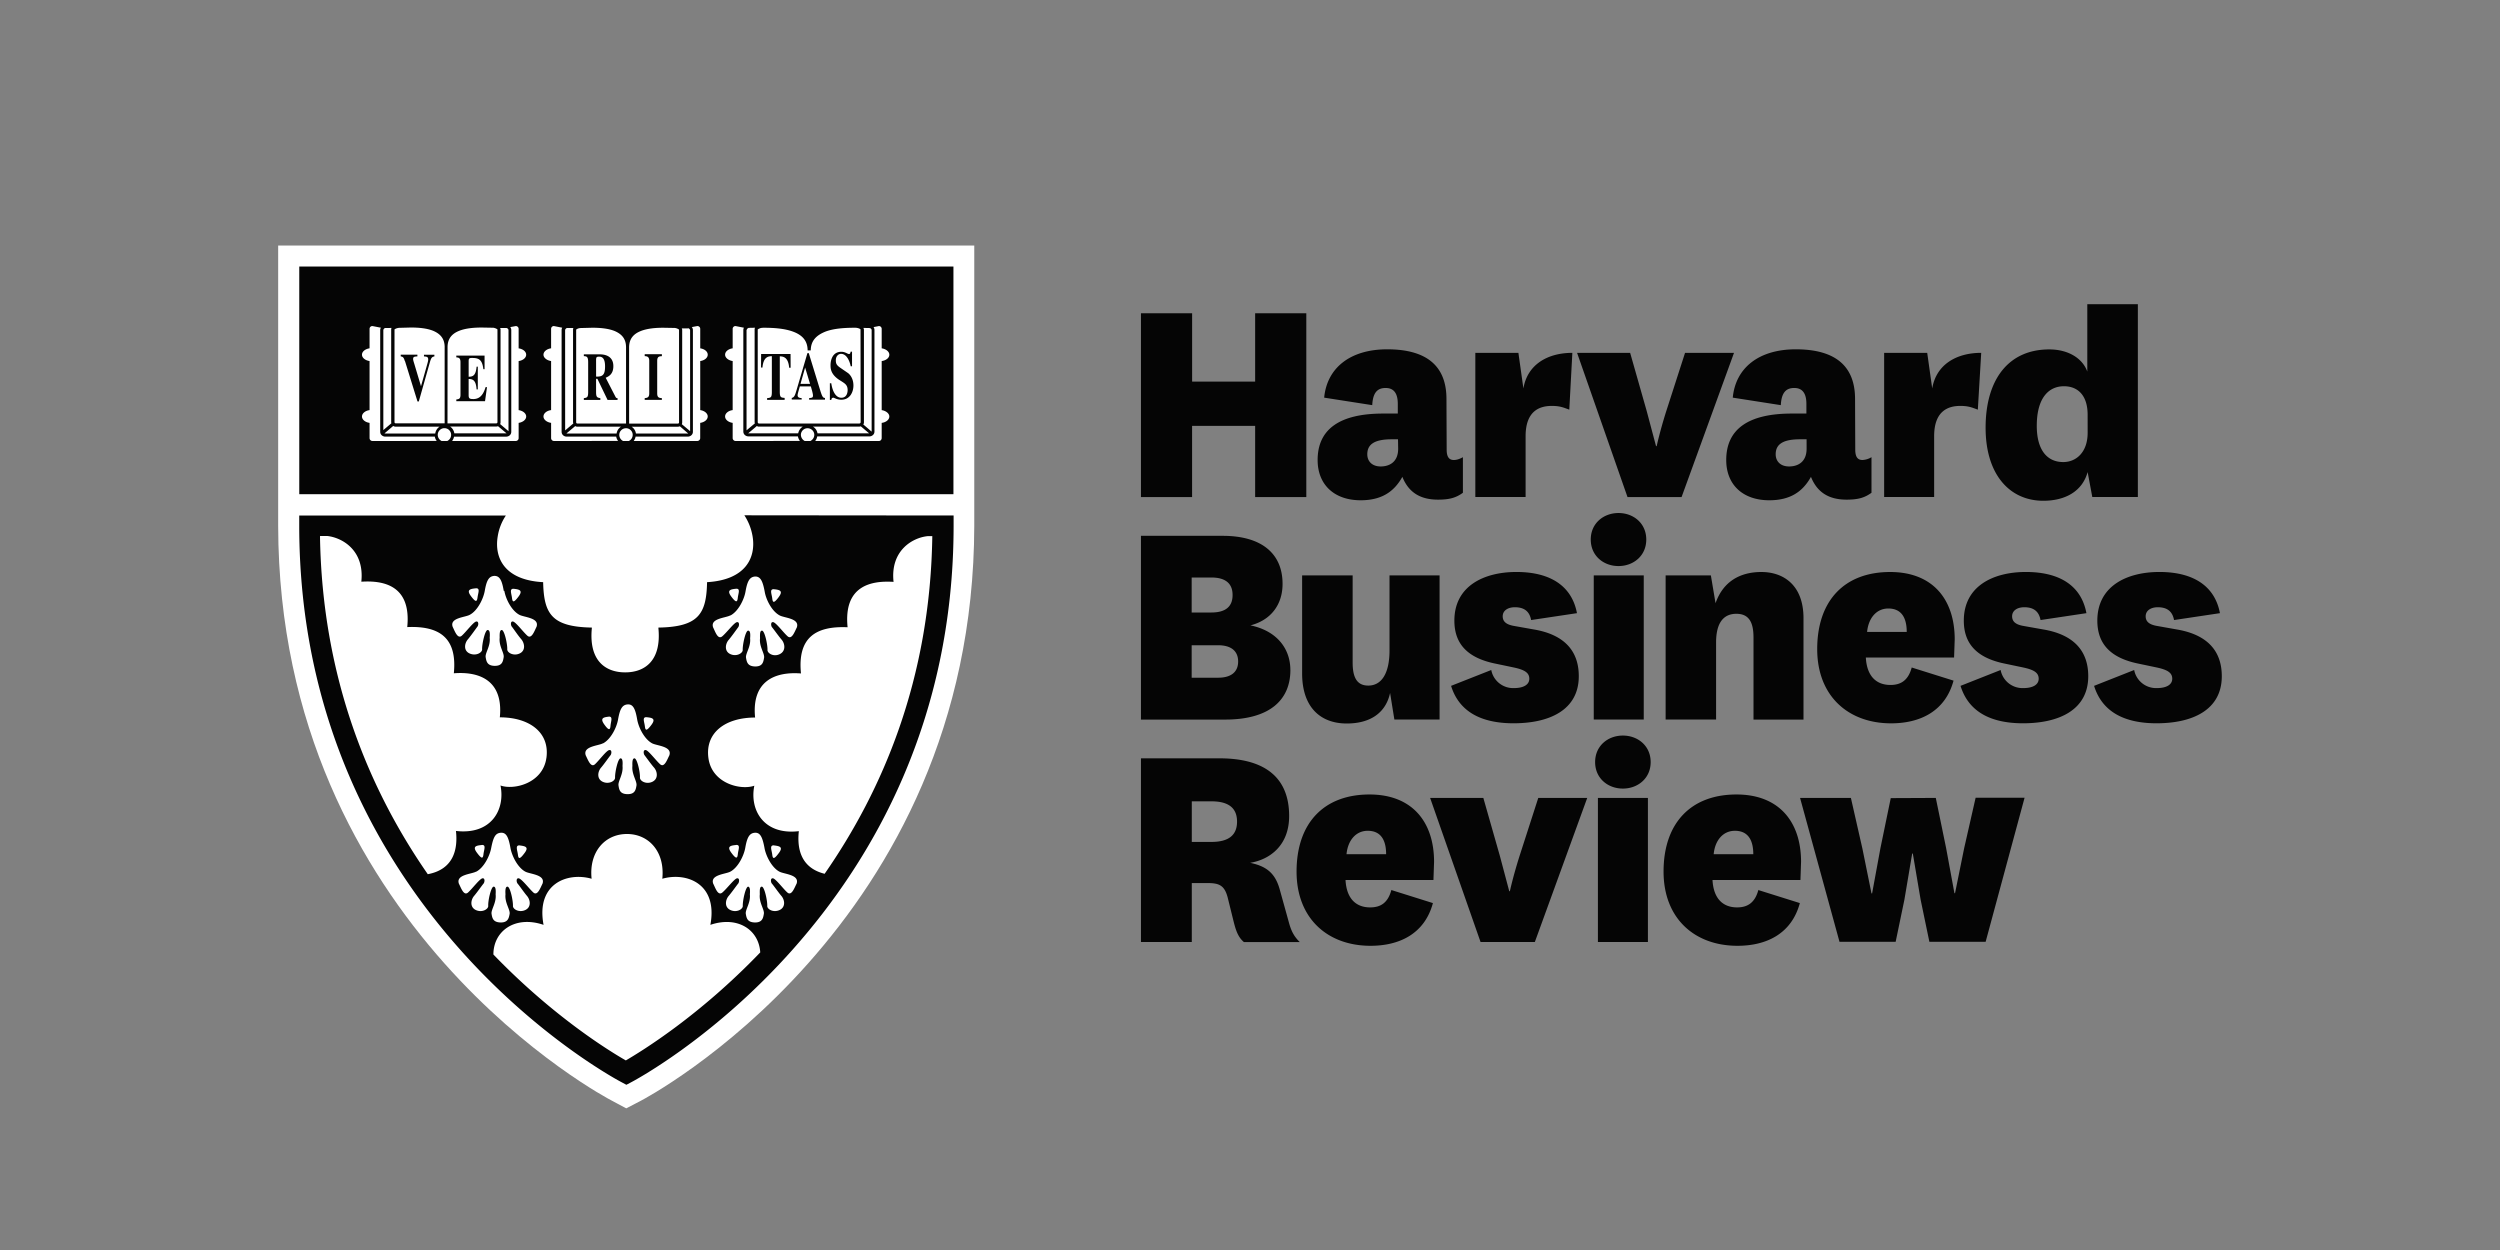<svg xmlns="http://www.w3.org/2000/svg" width="120" height="60" preserveAspectRatio="xMinYMin slice">
  <rect width="100%" height="100%" fill="#808080" stroke="none"/>
  <path d="m29.59 52.95-.248-.133c-.097-.05-15.955-8.315-15.99-27.58v-13.45h33.413V25.24c-.037 19.264-15.883 27.53-16 27.594l-.704.367z" fill="#fff"/>
  <path d="M14.365 12.795v10.928l31.4-.001V12.795zM41.44 15.74l.294.006c.058.002.105.053.105.1v4.873l-.4-.344c.017-.03.03-.06.03-.1v-4.457a.313.313 0 0 0-.02-.065zm.278 5.06H39.24a.47.47 0 0 0-.22-.324h2.228a.14.14 0 0 0 .069-.014zm-5.347-4.986a.44.44 0 0 1 .203-.078c.022 0 .05-.004.075-.004h.022c.45 0 .985.033 1.4.188s.694.413.695.9h.15c.003-.478.282-.73.698-.9.4-.156.95-.188 1.395-.188h.05c.022 0 .04.004.06.004a.6.6 0 0 1 .128.035.473.473 0 0 1 .058.035l.006 4.457c0 .037-.03.065-.06.065h-4.82c-.033 0-.06-.03-.06-.065v-4.45zm.06 4.663h2.102a.504.504 0 0 0-.22.324H35.94l-.026-.002.414-.35c.032.018.067.03.103.03zm-.587-4.64c0-.037.043-.087.102-.1l.297-.006a.16.16 0 0 0-.021.066v4.457c0 .024.004.048.012.068l-.4.333v-4.83zm-2.823-.082c.055 0 .104.057.104.1v4.84l-.398-.334a.19.19 0 0 0 .018-.078v-4.46a.248.248 0 0 0-.02-.06l.295.001zm.016 5.056h-2.512a.47.47 0 0 0-.207-.328h2.217c.03 0 .06-.008.1-.02zm-2.84-4.142c.003-.418.222-.64.545-.773s.742-.164 1.092-.164l.56.01a.43.43 0 0 1 .135.04c.024.01.048.026.06.036l.005.004v4.454a.057.057 0 0 1-.058.057h-2.338zm-2.543-.848c.012-.007.047-.033.088-.05a.46.46 0 0 1 .121-.025l.57-.015c.346 0 .764.03 1.084.164.317.14.532.356.533.773v3.663h-2.33c-.037 0-.064-.024-.064-.057V15.82zm.064 4.66h2.088a.47.47 0 0 0-.209.328h-2.374c-.01 0-.02 0-.032-.005l.42-.352c.03.02.066.03.107.03zm-.592-4.637c0-.032.046-.1.105-.1l.295-.001a.152.152 0 0 0-.02.06v4.46a.18.18 0 0 0 .015.063l-.394.333zm-3.117-.1.294.001c.055 0 .105.057.105.1v4.852l-.4-.34a.234.234 0 0 0 .018-.084v-4.46a.125.125 0 0 0-.018-.06zm.306 5.057h-2.507a.48.48 0 0 0-.205-.328h2.214c.03 0 .062-.005.088-.016zm-2.832-4.142c.003-.418.22-.64.542-.773s.744-.164 1.096-.164l.556.01c.014 0 .083.014.135.04a.28.28 0 0 1 .061.036l.005.004v4.454c0 .033-.027.057-.062.057H21.48zm-2.546-.848c.012-.007.048-.033.1-.05a.52.52 0 0 1 .12-.025l.568-.015c.347 0 .762.03 1.082.164.318.14.533.356.537.773h-.001v3.663H19c-.035 0-.064-.024-.064-.057zM19 20.48h2.1a.473.473 0 0 0-.208.328H18.5c-.02 0-.033 0-.043-.007l.417-.356a.217.217 0 0 0 .117.035zm-.6-4.637c0-.032.046-.1.103-.1l.292-.001a.152.152 0 0 0-.018.06v4.46c0 .017.004.033.01.054l-.387.328zm-.524 5.324a.138.138 0 0 1-.137-.14v-.73c-.205-.026-.364-.154-.364-.305s.16-.28.364-.307V17.33c-.205-.03-.364-.154-.364-.305s.16-.276.364-.306v-.934c0-.076.06-.135.137-.135l.408.08a.215.215 0 0 0-.034.112v4.886c.001.135.117.23.248.23h2.374a.446.446 0 0 0 .092.208zm3.595 0h-.275a.33.33 0 0 1-.184-.294.32.32 0 1 1 .642 0c0 .13-.075.24-.184.294zm3.786-1.174c0 .15-.158.274-.362.305v.73a.14.14 0 0 1-.137.14H21.7a.53.53 0 0 0 .094-.209h2.504c.127 0 .243-.095.243-.23v-4.886a.227.227 0 0 0-.05-.142l.266-.05c.077 0 .137.06.137.135v.935c.205.03.362.152.362.305s-.158.275-.362.305v2.355c.206.03.363.158.363.307zm1.33 1.174a.138.138 0 0 1-.134-.14v-.73c-.2-.026-.366-.154-.366-.305s.156-.28.366-.307V17.33c-.2-.03-.366-.154-.366-.305s.156-.276.366-.306v-.934c0-.076.058-.135.134-.135l.4.08a.209.209 0 0 0-.03.112v4.886c0 .135.114.23.245.23h2.375a.49.49 0 0 0 .092.208zm3.597 0h-.277a.333.333 0 0 1-.182-.294c0-.174.145-.318.324-.318a.32.32 0 0 1 .321.318.328.328 0 0 1-.185.294zm3.786-1.174c0 .15-.154.274-.36.305v.73a.14.14 0 0 1-.138.139h-3.055a.52.52 0 0 0 .092-.209h2.502c.13 0 .248-.095.248-.23v-4.886a.217.217 0 0 0-.052-.142l.266-.05c.078 0 .138.06.138.135v.935c.206.03.36.152.36.305s-.154.275-.36.305v2.355c.206.03.36.158.36.307zm1.333 1.174c-.07 0-.135-.065-.135-.14v-.73c-.2-.026-.363-.154-.363-.305s.155-.28.363-.307V17.33c-.2-.03-.363-.154-.363-.305s.155-.276.363-.306v-.934c0-.076.063-.135.135-.135l.405.08a.25.25 0 0 0-.028.104v4.886c.003.132.116.226.246.226H38.3c.014.082.05.154.097.22zm3.598 0h-.275a.342.342 0 0 1-.183-.294.32.32 0 0 1 .318-.318c.18 0 .325.144.325.318 0 .13-.08.24-.186.294zm3.787-1.174c0 .15-.157.28-.367.305v.73c0 .073-.058.14-.133.14H39.13a.49.49 0 0 0 .096-.22h2.498c.132 0 .25-.094.25-.23v-4.883a.233.233 0 0 0-.044-.134l.258-.05c.075 0 .133.06.133.135v.934c.2.03.367.152.367.306s-.157.275-.367.305v2.355c.2.03.367.158.367.307zm-19.996-.84c-.154 0-.197-.038-.197-.18v-.782c.232 0 .352.095.382.5h.058V17.6h-.058c-.038.4-.156.486-.382.482v-.75c0-.14.04-.15.17-.15.317 0 .484.08.536.54h.058v-.652h-1.356v.083c.1.01.2.015.2.23v1.567c0 .194-.073.207-.2.225v.082h1.378l.095-.675h-.068c-.148.5-.384.574-.617.574zm17.288-.066c.073 0 .177.1.403.1.43 0 .582-.392.582-.68 0-.35-.177-.538-.26-.6l-.342-.235c-.2-.135-.243-.206-.243-.38 0-.2.13-.307.25-.307.28 0 .42.37.464.595h.064v-.7h-.067c-.014.065-.025.113-.08.113-.066 0-.177-.108-.365-.108-.448 0-.52.44-.52.64 0 .15 0 .426.403.7l.158.1c.15.098.26.177.26.4 0 .047-.007.367-.3.367-.3 0-.437-.37-.485-.694h-.068v.8h.068c.012-.053.02-.1.07-.1zm-20.54-1.755.6 1.937h.063l.536-1.896c.055-.18.084-.245.212-.265v-.082h-.5v.082c.135.01.203.02.203.146 0 .066-.026.15-.046.225l-.3 1.06-.305-1.02c-.022-.08-.073-.218-.073-.28 0-.12.056-.12.205-.133v-.082h-.8v.082c.1.02.137.03.197.224zm9.377 1.78c-.152-.03-.205-.04-.205-.296v-.634h.063l.488 1.014h.48v-.084c-.03 0-.065-.001-.097-.06l-.473-.92c.126-.058.368-.156.368-.556 0-.543-.496-.568-.66-.568h-.757v.086c.134.01.208.016.208.292v1.43c0 .26-.05.27-.208.296v.084h.793v-.084zm-.205-1.856c.01-.103.016-.137.148-.137.187 0 .283.14.283.466 0 .417-.12.5-.43.492zm8.437-.142v1.7c0 .27-.054.28-.228.296v.084h.842V19.1c-.177-.016-.233-.023-.233-.296v-1.7c.162.007.405.03.45.547h.07l-.003-.66h-1.413l-.005.652h.07c.044-.52.284-.54.45-.547zm1.43 1.995c-.08-.007-.194-.016-.194-.138 0-.055.04-.188.107-.423h.528c.03.104.103.345.103.433 0 .107-.04.112-.184.128v.076h.76V19.1c-.112.007-.15-.106-.256-.45l-.522-1.7h-.065l-.52 1.77c-.073.244-.105.355-.232.38v.076h.477zm.167-1.467.236.783h-.458zm-7.7-.548c.1.007.218.014.218.224v1.563c0 .2-.092.214-.218.23v.084h.824v-.084c-.13-.01-.224-.023-.224-.23v-1.56c0-.216.112-.22.224-.224V17h-.824zm4.784 7.64a2.65 2.65 0 0 1 .394 1.01c.17 1.017-.326 2.092-2.185 2.2-.03 1.524-.405 2.147-2.338 2.18.167 1.622-.68 2.15-1.593 2.15s-1.765-.527-1.597-2.15c-1.933-.035-2.306-.658-2.34-2.18-1.86-.097-2.353-1.172-2.18-2.2.056-.362.196-.713.392-1h-9.92v.504C14.38 43.9 29.787 51.92 29.833 51.945l.233.125.237-.125c.046-.025 15.455-8.055 15.47-26.697v-.504zM22.86 41.84c.37-.194.653-.763.72-1.15.1-.5.194-.7.46-.718s.37.218.46.718c.066.387.348.955.718 1.15.23.122.974.14.823.576-.103.198-.24.604-.44.424s-.552-.65-.7-.68c-.134-.023-.115.18-.058.25.078.088.313.43.447.587.17.192.222.545-.075.684s-.6-.038-.593-.197c.01-.24-.133-.925-.263-.925-.103 0-.107.18-.096.372-.04.404.23.727.2.935-.037.202-.08.417-.434.413-.356-.01-.4-.2-.434-.413-.033-.2.24-.532.196-.935.012-.193.008-.372-.095-.372-.126 0-.276.686-.26.925.006.16-.3.337-.596.197s-.244-.493-.077-.684c.135-.158.373-.498.45-.587.055-.07.078-.273-.058-.25-.137.03-.484.498-.688.68s-.338-.226-.44-.424c-.15-.435.592-.454.823-.576zm.254-1.28c.237-.027.118.22.093.44s-.084.24-.313-.068-.037-.343.22-.37zm1.84.022c.255.034.45.07.22.37-.23.308-.288.284-.314.07s-.145-.464.094-.442zm10.96 1.977c-.127 0-.27.686-.26.925.006.16-.296.337-.595.197s-.243-.493-.075-.684c.136-.158.375-.498.45-.587.054-.07.075-.273-.06-.25-.135.03-.485.498-.7.68s-.337-.226-.44-.424c-.154-.434.592-.454.82-.576.37-.194.653-.763.72-1.15.087-.5.2-.7.46-.718s.366.218.46.718c.065.387.35.955.72 1.15.23.122.973.14.823.576-.105.198-.24.604-.443.424s-.55-.65-.687-.68c-.133-.023-.114.18-.058.25.08.088.316.43.452.587.17.192.22.545-.08.684s-.6-.038-.592-.197c.01-.24-.135-.925-.263-.925-.104 0-.1.18-.095.372-.044.404.23.727.194.935-.033.202-.077.417-.43.413-.358-.01-.4-.2-.436-.413-.034-.2.238-.532.196-.935.014-.193.012-.372-.095-.372zm-.593-2c.24-.027.117.22.095.44s-.086.24-.313-.068-.036-.343.22-.37zm1.84.022c.258.034.447.07.22.37-.228.308-.288.284-.313.07s-.148-.464.092-.442zm.22-11.924c-.228.306-.288.284-.313.067s-.148-.463.092-.44c.257.028.447.07.22.373zm-2.062-.396c.24-.026.117.223.095.437s-.086.243-.313-.064-.036-.347.22-.373zm-.254 1.28c.37-.194.653-.757.72-1.148.087-.503.2-.7.46-.72.26-.005.366.218.46.72.065.4.35.953.72 1.148.23.124.973.14.823.577-.105.204-.24.604-.443.424s-.55-.65-.687-.678-.114.186-.058.247c.08.093.316.43.452.586.17.193.22.55-.08.7s-.6-.04-.592-.2c.01-.24-.135-.926-.263-.926-.104 0-.1.176-.095.374-.044.403.23.724.194.933s-.077.418-.43.413c-.358-.008-.4-.206-.436-.413s.238-.53.196-.933c.016-.198.013-.374-.095-.374-.127 0-.27.687-.26.926.006.157-.296.337-.595.2s-.243-.497-.075-.686c.136-.16.375-.497.45-.6.054-.06.075-.273-.06-.247s-.485.496-.7.678-.337-.22-.44-.424c-.154-.438.592-.452.82-.577zm1.18 4.9c-.17-1.72.914-2.214 2.202-2.115-.17-1.72.7-2.283 2.238-2.218-.204-2.013 1.154-2.245 2.206-2.178-.163-1.5.905-2.118 1.63-2.194h.23c-.1 6.9-2.406 12.23-5.168 16.206-1.146-.284-1.33-1.212-1.238-2.046-1.693.2-2.372-1.025-2.137-2.182-.644.23-2.035-.1-2.203-1.324s.815-1.948 2.24-1.948zm-5.2-.014c.256.026.45.065.222.368s-.288.283-.313.067-.148-.462.1-.435zm-1.84-.027c.235-.027.117.224.1.436s-.083.242-.3-.063-.037-.345.222-.373zm-.255 1.28c.368-.194.653-.76.718-1.15.088-.498.197-.7.46-.718s.37.22.456.718c.068.4.352.955.72 1.15.232.122.976.14.824.58-.105.203-.24.605-.442.424s-.553-.652-.685-.68c-.138-.024-.117.18-.06.25.076.1.313.43.45.587.17.193.218.544-.078.685s-.602-.04-.595-.2c.015-.242-.135-.925-.263-.925-.102 0-.105.174-.1.367-.04.4.23.732.196.94s-.078.417-.432.412-.4-.2-.43-.412c-.037-.207.233-.53.192-.94.012-.192.007-.367-.093-.367-.13 0-.274.683-.265.925.01.158-.295.338-.592.2s-.245-.492-.075-.685c.135-.156.372-.497.447-.587.056-.07.078-.273-.06-.25s-.483.496-.684.68-.34-.22-.443-.424c-.152-.44.6-.458.823-.58zm-.553 6.5c-.134-1.294.646-2.148 1.697-2.148s1.83.854 1.697 2.148c1.153-.33 2.678.226 2.307 2.213 1.316-.446 2.33.243 2.394 1.323-2.915 3.037-5.66 4.72-6.452 5.185-.804-.46-3.497-2.118-6.357-5.085 0-1.138 1.05-1.885 2.408-1.423-.373-1.987 1.155-2.542 2.306-2.213zm-2.17-5.8c-.17 1.222-1.56 1.554-2.203 1.324.234 1.157-.44 2.38-2.138 2.182.096.864-.1 1.84-1.352 2.076-2.763-3.98-5.07-9.334-5.174-16.23.01 0 .02-.004.03-.004h.32c.728.08 1.792.694 1.634 2.194 1.05-.067 2.407.165 2.204 2.178 1.526-.065 2.408.497 2.236 2.218 1.3-.1 2.38.395 2.208 2.115 1.422-.001 2.405.727 2.236 1.948zm-3.305-7.703c-.03.218-.086.243-.316-.064s-.032-.347.223-.373c.24-.026.118.222.093.437zm1.747-.414c.255.03.448.07.22.373s-.287.284-.313.067-.14-.462.093-.44zm-.46.1c.07.4.352.953.722 1.148.23.124.976.14.822.577-.103.204-.238.607-.442.424s-.55-.65-.685-.678-.114.186-.057.247c.075.093.3.43.45.6.168.2.22.547-.076.686s-.6-.04-.595-.2c.012-.24-.136-.926-.264-.926-.1 0-.105.176-.1.374-.044.403.225.724.192.933s-.077.418-.432.413-.398-.206-.432-.413.238-.53.194-.933c.016-.198.01-.374-.1-.374-.127 0-.275.687-.265.926.01.157-.294.337-.6.2s-.247-.497-.076-.686c.134-.16.373-.497.448-.6.057-.06.077-.273-.058-.247s-.483.496-.687.678-.34-.22-.44-.424c-.154-.438.6-.452.82-.577.37-.194.65-.757.72-1.148.087-.503.196-.7.456-.72.265-.005.37.218.456.72zm37.73 3.797c0 1.422-.974 2.38-3.13 2.38h-4.043v-8.82h3.923c1.872 0 2.874.853 2.874 2.306 0 1.034-.598 1.753-1.542 1.992 1.243.255 1.916 1.094 1.916 2.142zM57.2 29.4h.944c.63 0 1.02-.24 1.02-.84s-.4-.84-1.02-.84H57.2zm0 3.13h1.273c.613 0 .958-.27.958-.778s-.345-.78-.958-.78H57.2zm9.524.732c-.196.914-.9 1.466-2.082 1.466-1.258 0-2.14-.778-2.14-2.4V27.62h2.425v4.18c0 .7.194 1.108.75 1.108.63 0 1.02-.57 1.02-1.692V27.62H69.1v6.918h-2.17zm4.856-1.102a1.07 1.07 0 0 0 1.093.868c.434 0 .734-.15.734-.45s-.254-.434-.75-.54l-.93-.195c-1.258-.27-1.917-.914-1.917-2.052 0-1.677 1.438-2.336 2.98-2.336 1.662 0 2.665.7 2.904 1.977l-2.2.33c-.075-.4-.314-.614-.78-.614-.344 0-.584.165-.584.434s.194.404.554.465l.928.165c1.527.255 2.17 1.078 2.17 2.246 0 1.632-1.422 2.26-3.13 2.26-1.572 0-2.62-.568-3-1.797zm6.108-7.535c.72 0 1.333.494 1.333 1.273s-.614 1.273-1.333 1.273-1.332-.494-1.332-1.273.614-1.273 1.332-1.273zM78.9 27.62v6.918h-2.4V27.62zm3.446 1.334c.36-1.034 1.168-1.498 2.2-1.498 1.063 0 2.022.63 2.022 2.217v4.867h-2.4V30.6c0-.704-.2-1.138-.823-1.138-.524 0-.973.315-.973 1.378v3.698H79.95V27.62h2.172zm9.417 3.086 2.007.63c-.4 1.482-1.618 2.05-2.996 2.05-2.05 0-3.548-1.302-3.548-3.564 0-2.336 1.317-3.7 3.5-3.7 2.05 0 3.1 1.318 3.1 3.235l-.03.87H89.56c.046.854.464 1.317 1.184 1.317.5 0 .854-.224 1.018-.837zm-.24-1.708c0-.6-.2-1.124-.884-1.124-.584 0-.958.48-1.018 1.124zm4.507 1.828a1.07 1.07 0 0 0 1.093.868c.434 0 .734-.15.734-.45s-.254-.434-.748-.54l-.93-.195c-1.258-.27-1.916-.914-1.916-2.052 0-1.677 1.437-2.336 2.98-2.336 1.663 0 2.666.69 2.905 1.977l-2.202.33c-.075-.4-.314-.614-.78-.614-.344 0-.584.165-.584.434s.194.404.554.465l.93.165c1.527.255 2.17 1.078 2.17 2.246 0 1.632-1.423 2.26-3.13 2.26-1.572 0-2.62-.568-3-1.797zm6.41 0a1.07 1.07 0 0 0 1.093.868c.434 0 .735-.15.735-.45s-.255-.434-.75-.54l-.928-.195c-1.258-.27-1.918-.914-1.918-2.052 0-1.677 1.438-2.336 2.98-2.336 1.662 0 2.665.7 2.905 1.977l-2.203.33c-.074-.4-.314-.614-.778-.614-.344 0-.584.165-.584.434s.194.404.554.465l.928.165c1.528.255 2.172 1.078 2.172 2.246 0 1.632-1.423 2.26-3.13 2.26-1.572 0-2.62-.568-3-1.797zM59.706 45.218c-.283-.24-.388-.57-.493-.988l-.27-1.093c-.15-.63-.404-.75-.974-.75h-.763v2.83h-2.44V36.4h3.773c1.976 0 3.34.763 3.34 2.77 0 1.393-.9 2.082-1.872 2.246.808.165 1.213.523 1.423 1.288l.42 1.512c.105.4.224.7.54 1.004zm-2.5-4.806h.944c.853 0 1.228-.346 1.228-.974s-.375-.974-1.228-.974h-.944zm9.568 2.306 2.006.63c-.4 1.483-1.618 2.05-2.995 2.05-2.052 0-3.55-1.303-3.55-3.563 0-2.336 1.318-3.7 3.5-3.7 2.05 0 3.1 1.318 3.1 3.234l-.03.87h-4.22c.045.852.464 1.316 1.183 1.316.508 0 .853-.223 1.018-.837zM66.534 41c0-.598-.2-1.122-.883-1.122-.584 0-.958.48-1.018 1.122zm2.112-2.7H71.2l.794 2.785.45 1.693h.03s.15-.7.465-1.693l.898-2.785h2.35l-2.515 6.917h-2.605zm9.252-2.993c.72 0 1.334.494 1.334 1.273s-.615 1.272-1.334 1.272-1.332-.493-1.332-1.272.614-1.273 1.332-1.273zM79.1 38.3v6.917h-2.4V38.3zm5.287 4.418 2.006.63c-.4 1.483-1.617 2.05-2.994 2.05-2.05 0-3.548-1.303-3.548-3.563 0-2.336 1.318-3.7 3.5-3.7 2.05 0 3.1 1.318 3.1 3.234l-.03.87H82.2c.045.852.463 1.316 1.182 1.316.5 0 .855-.223 1.02-.837zM84.158 41c0-.598-.2-1.122-.883-1.122-.585 0-.96.48-1.018 1.122zm8.76-2.7.494 2.4.4 2.172h.03l.434-2.142.554-2.44h2.35l-1.87 6.917h-2.7l-.42-2.022-.375-2.216h-.03l-.374 2.216-.42 2.022h-2.695L86.403 38.3h2.44l.554 2.44.434 2.142h.03l.4-2.172.495-2.4zM69.44 21.58c0 .33.1.5.345.5.15 0 .3-.06.434-.135v1.708c-.33.24-.643.33-1.198.33-.928 0-1.437-.42-1.708-1.094-.4.72-1.004 1.124-2 1.124-1.272 0-2.067-.75-2.067-1.932 0-1.483 1.063-2.23 3.144-2.23h.704v-.464c0-.45-.15-.764-.584-.764-.42 0-.613.255-.643.824l-2.307-.36c.135-1.423 1.244-2.32 3.025-2.32 1.977 0 2.845.87 2.845 2.382zm-2.336-.494H66.8c-.87 0-1.17.27-1.17.72 0 .33.224.584.644.584.404 0 .838-.2.838-.853zm8.222-1.422c-.285-.105-.45-.18-.84-.18-.57 0-1.257.224-1.257 1.453v2.92h-2.413v-6.92h2.067l.24 1.708c.194-1.154 1.168-1.708 2.35-1.708zm.374-2.726h2.547l.793 2.786.45 1.692h.03s.15-.7.464-1.692l.898-2.786h2.35l-2.516 6.92H78.12zm13.352 4.642c0 .33.1.5.345.5a.92.92 0 0 0 .434-.135v1.708c-.33.24-.644.33-1.198.33-.928 0-1.437-.42-1.707-1.094-.4.72-1.003 1.124-2 1.124-1.273 0-2.067-.75-2.067-1.932 0-1.483 1.062-2.23 3.144-2.23h.704v-.464c0-.45-.15-.764-.584-.764-.42 0-.614.255-.644.824l-2.306-.36c.134-1.423 1.243-2.32 3.025-2.32 1.977 0 2.845.87 2.845 2.382zm-2.336-.494H86.4c-.868 0-1.167.27-1.167.72 0 .33.224.584.644.584.405 0 .84-.2.84-.853zm8.22-1.422c-.285-.105-.448-.18-.84-.18-.568 0-1.257.224-1.257 1.453v2.92h-2.4v-6.92h2.067l.24 1.708c.195-1.154 1.17-1.708 2.352-1.708zm5.254-5.062h2.427v9.255h-2.187l-.224-1.198c-.255.928-1.08 1.378-2.127 1.378-1.617 0-2.77-1.258-2.77-3.505 0-2.32 1.1-3.76 3.055-3.76.885 0 1.587.404 1.826 1.063zm.016 5.3c0-.883-.435-1.362-1.138-1.362s-1.303.524-1.303 1.902c0 1.138.48 1.737 1.272 1.737.615 0 1.17-.464 1.17-1.407zm-45.44 3.956v-8.82h2.456v3.28h3.025v-3.28h2.456v8.82h-2.456v-3.415H57.22v3.415z" fill="#050505"/>
</svg>
